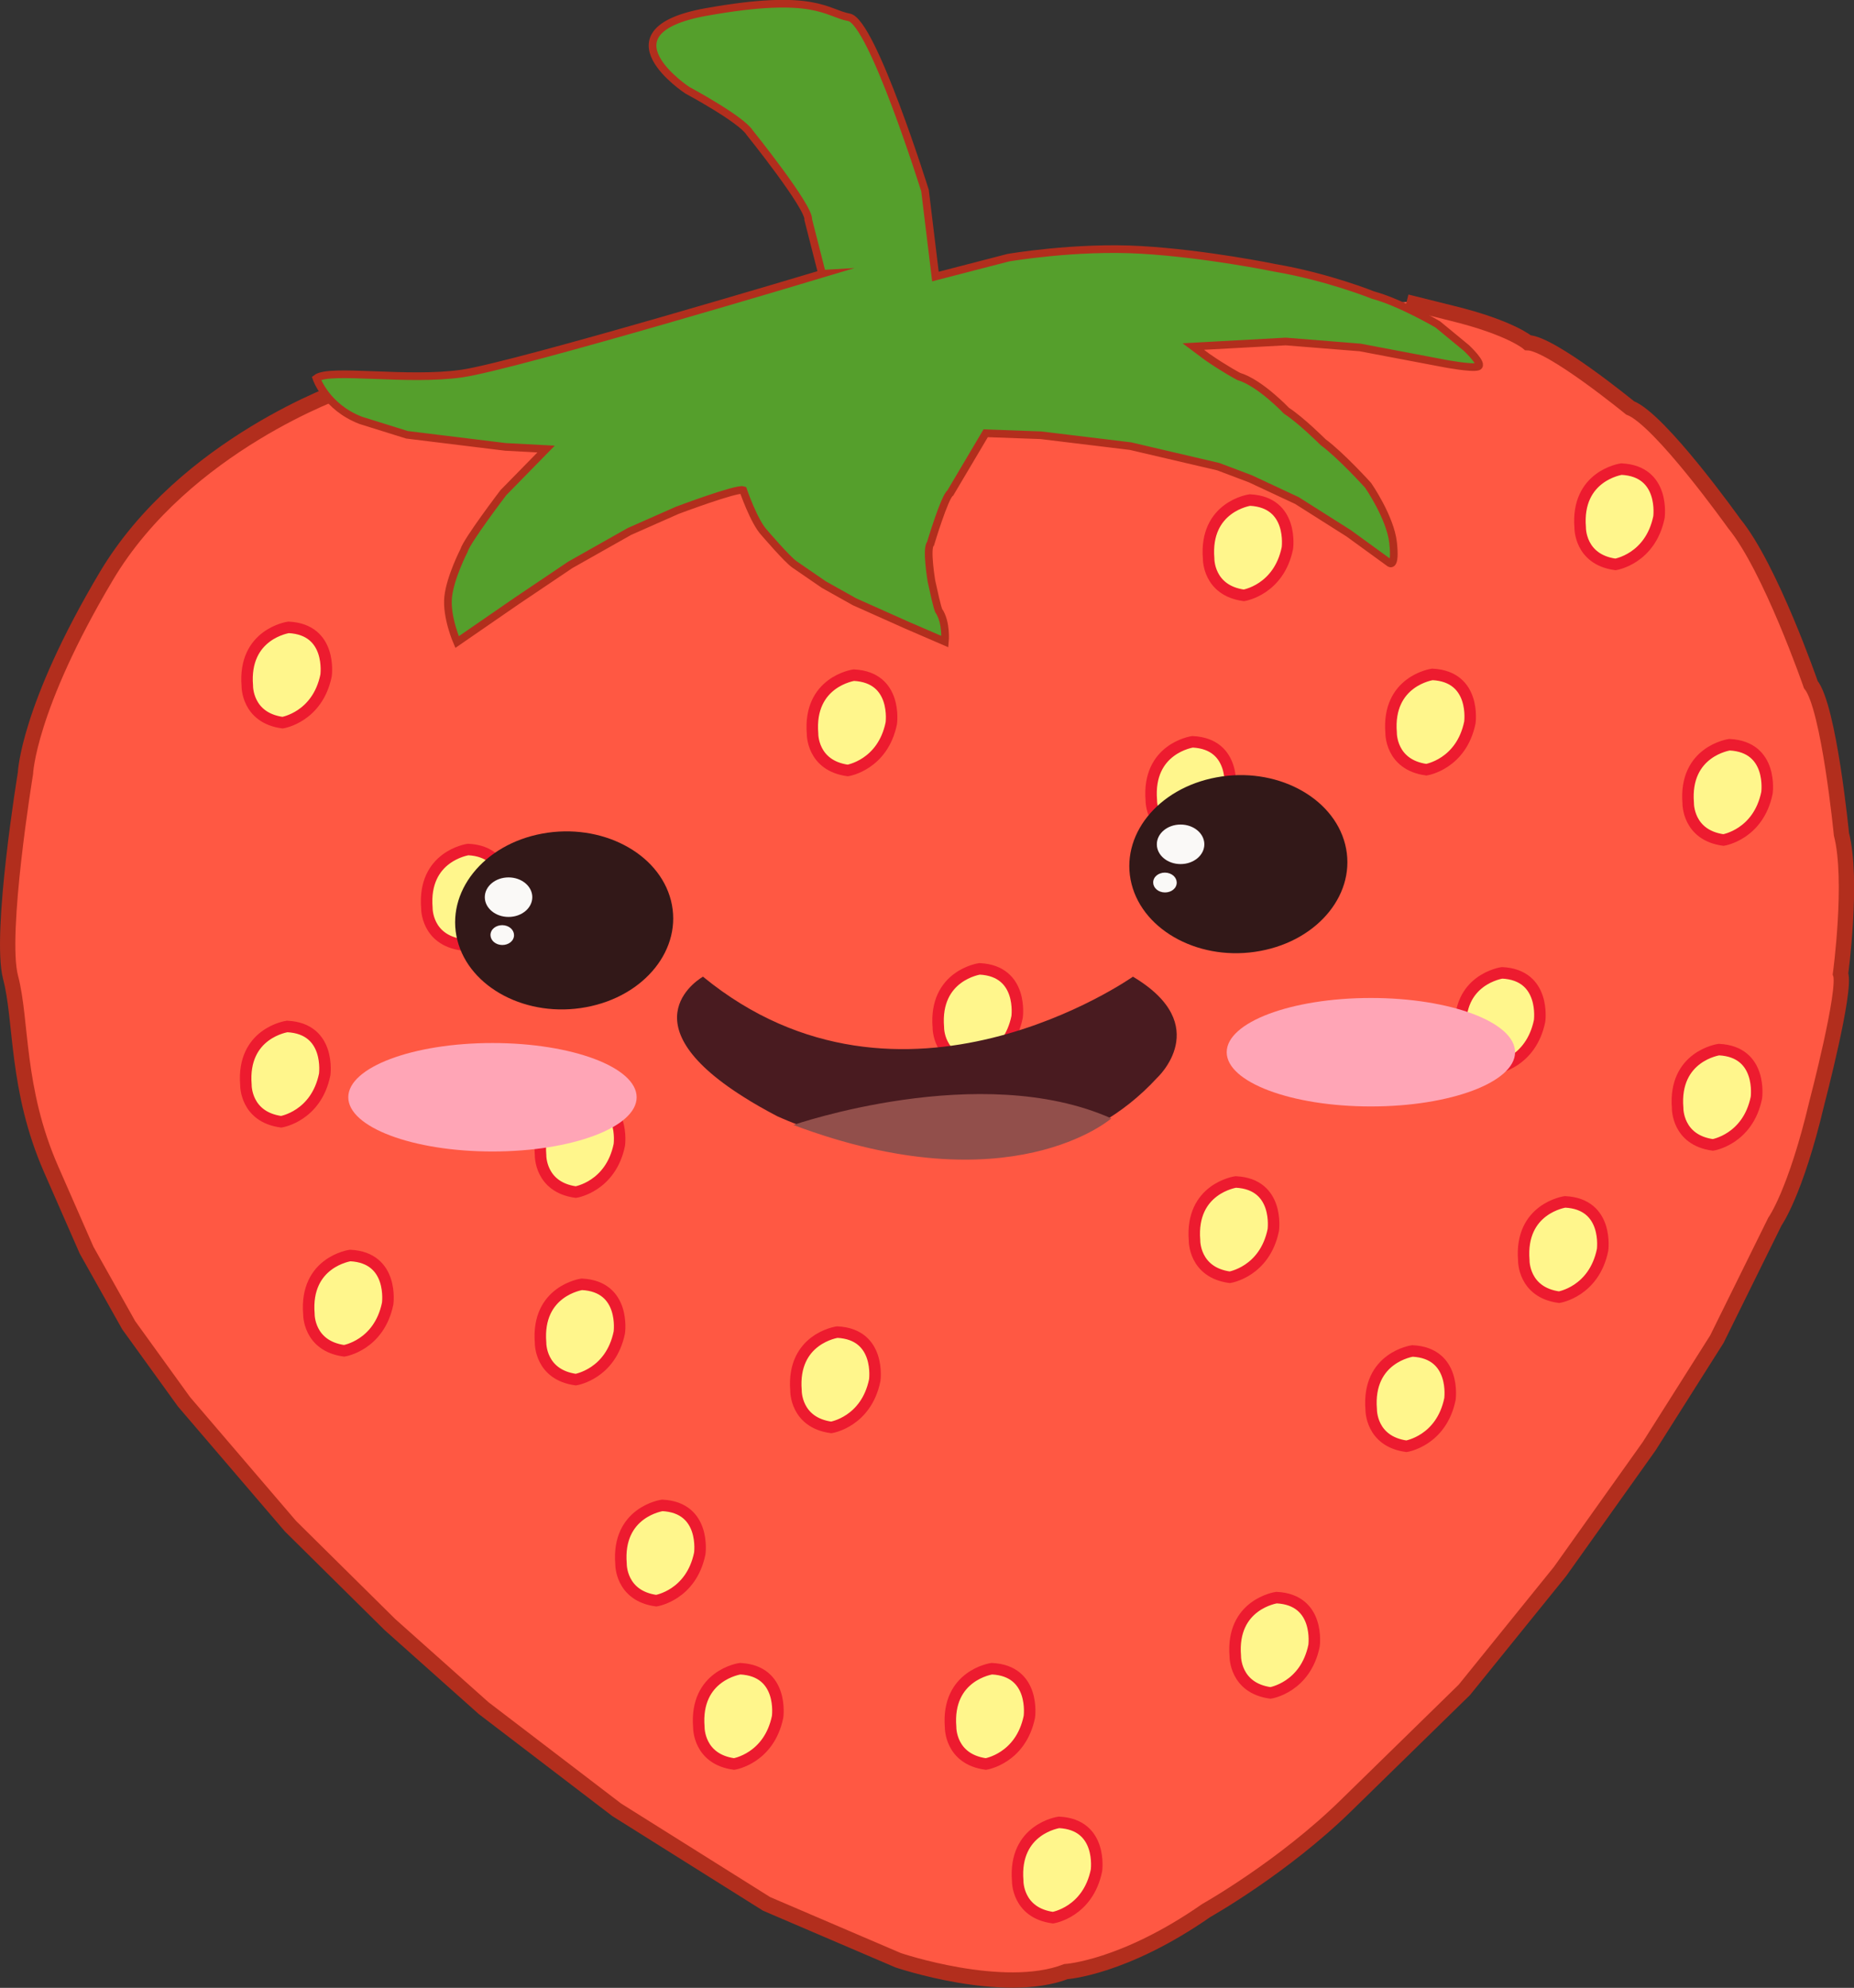 <?xml version="1.0" encoding="UTF-8"?>
<svg id="Layer_5" data-name="Layer 5" xmlns="http://www.w3.org/2000/svg" viewBox="0 0 121 129.75">
  <rect x="0" y="0" width="121" height="129.75" fill="#333333" stroke="none"/>
  <defs>
    <style>
      .cls-1 {
        fill: #559f2c;
        stroke-width: .5px;
      }

      .cls-1, .cls-2, .cls-3 {
        stroke-miterlimit: 10;
      }

      .cls-1, .cls-3 {
        stroke: #b22e1d;
      }

      .cls-2 {
        fill: #fff68c;
        stroke: #ed1b2f;
        stroke-width: .75px;
      }

      .cls-4 {
        fill: #321818;
      }

      .cls-5 {
        fill: #924f4b;
      }

      .cls-6 {
        fill: #faf9f7;
      }

      .cls-7 {
        fill: #491b20;
      }

      .cls-3 {
        fill: #ff5843;
      }

      .cls-8 {
        fill: #ffa5b6;
      }
    </style>
  </defs>
  <path class="cls-3" d="M91.8,19.71l3.01.75c3.78.93,4.91,1.91,4.91,1.91,1.52.04,6.66,4.25,6.66,4.25,1.96.75,6.8,7.55,6.8,7.55,2.36,2.87,5,10.51,5,10.51,1.19,1.47,2,9.77,2,9.77.77,3-.06,9.11-.06,9.11.39,1.05-1.54,8.41-1.54,8.41-1.4,5.91-2.74,7.76-2.74,7.76l-3.79,7.68-4.42,6.99-5.82,8.18-6.24,7.72-7.68,7.51c-4.14,4.07-9.16,6.89-9.16,6.89-5.4,3.76-9.16,3.99-9.16,3.99-4.1,1.58-10.95-.74-10.95-.74l-8.59-3.68-9.78-6.14-8.69-6.64-6.11-5.45-6.49-6.42-6.95-8.12-3.61-5-2.75-4.9-2.31-5.27c-2.31-5.27-1.9-9.69-2.65-12.53-.75-2.83.97-13.32.97-13.32,0,0,.15-4.24,5.27-12.86s15.54-12.22,15.54-12.22l.92-.19"/>
  <path class="cls-1" d="M53.66,17.87s-19.91,5.98-23.5,6.51c-3.58.52-8.65-.35-9.51.31,0,0,.63,1.88,2.9,2.75l3.01.94,6.43.79,2.65.14-2.79,2.85s-2.39,3.14-2.57,3.78c0,0-.89,1.73-1.03,3.02-.14,1.3.58,2.95.58,2.95l3.9-2.69,3.49-2.35,3.86-2.18,3.12-1.38s3.88-1.46,4.3-1.32c0,0,.72,2.1,1.4,2.8,0,0,1.47,1.72,1.95,2.05s1.92,1.32,1.92,1.32l2,1.12,3.4,1.52,2.5,1.08s.12-1.24-.4-2.02c0,0-.06.03-.48-1.93,0,0-.36-2.15-.06-2.44,0,0,.92-3.07,1.29-3.31l2.31-3.9,3.6.13,5.85.71,5.73,1.34,2.09.79,3.04,1.42,3.38,2.14,2.67,1.94s.41.34.23-1.32-1.63-3.75-1.63-3.75c0,0-1.76-1.95-2.94-2.82,0,0-1.43-1.43-2.39-2.05,0,0-1.73-1.83-3.12-2.24,0,0-.88-.46-2.05-1.27l-.91-.68,6.03-.33,4.86.39,5.53,1.05s1.74.33,2.15.2-.74-1.21-.74-1.21l-1.88-1.55s-2.44-1.43-4.22-1.91c0,0-2.95-1.19-6.42-1.78,0,0-4.45-.92-8.72-1.17-4.27-.25-8.67.51-8.67.51l-4.75,1.23-.68-5.61s-3.45-11.04-4.96-11.31c-1.5-.28-2.22-1.62-9.31-.35-7.1,1.27-1.24,5.11-1.24,5.11,0,0,3.51,1.88,4.07,2.77,0,0,3.91,4.86,3.82,5.68l.9,3.53h0Z"/>
  <path class="cls-2" d="M77.83,48.42s-2.97.42-2.69,3.82c0,0-.04,2.08,2.3,2.4,0,0,2.28-.36,2.84-3.08,0,0,.42-3-2.44-3.14h0Z"/>
  <path class="cls-2" d="M30.55,55.45s-2.97.42-2.69,3.82c0,0-.04,2.08,2.3,2.4,0,0,2.28-.36,2.84-3.08,0,0,.42-3-2.44-3.14h0Z"/>
  <path class="cls-2" d="M80.65,77.15s-2.97.42-2.69,3.82c0,0-.04,2.08,2.3,2.4,0,0,2.28-.36,2.84-3.08,0,0,.42-3-2.44-3.14h0Z"/>
  <path class="cls-2" d="M54.64,86.95s-2.97.42-2.69,3.82c0,0-.04,2.08,2.3,2.4,0,0,2.28-.36,2.84-3.08,0,0,.42-3-2.44-3.14h0Z"/>
  <path class="cls-2" d="M37.97,71.59s-2.97.42-2.69,3.82c0,0-.04,2.08,2.3,2.4,0,0,2.28-.36,2.84-3.08,0,0,.42-3-2.44-3.14h0Z"/>
  <path class="cls-2" d="M63.93,63.24s-2.97.42-2.69,3.82c0,0-.04,2.08,2.3,2.4,0,0,2.28-.36,2.84-3.08,0,0,.42-3-2.44-3.14h0Z"/>
  <path class="cls-2" d="M18.74,67s-2.97.42-2.69,3.82c0,0-.04,2.08,2.3,2.4,0,0,2.28-.36,2.84-3.08,0,0,.42-3-2.44-3.14h0Z"/>
  <path class="cls-2" d="M22.85,81.95s-2.97.42-2.69,3.82c0,0-.04,2.08,2.3,2.4,0,0,2.28-.36,2.84-3.08,0,0,.42-3-2.44-3.14h0Z"/>
  <path class="cls-2" d="M43.22,98.26s-2.97.42-2.69,3.82c0,0-.04,2.08,2.3,2.4,0,0,2.28-.36,2.84-3.08,0,0,.42-3-2.44-3.14h0Z"/>
  <path class="cls-2" d="M64.73,108.92s-2.97.42-2.69,3.82c0,0-.04,2.08,2.3,2.4,0,0,2.28-.36,2.84-3.08,0,0,.42-3-2.44-3.14h0Z"/>
  <path class="cls-2" d="M83.31,104.28s-2.97.42-2.69,3.82c0,0-.04,2.08,2.3,2.4,0,0,2.28-.36,2.84-3.08,0,0,.42-3-2.44-3.14h0Z"/>
  <path class="cls-2" d="M102.14,78.45s-2.97.42-2.69,3.82c0,0-.04,2.08,2.3,2.4,0,0,2.28-.36,2.84-3.08,0,0,.42-3-2.44-3.14h0Z"/>
  <path class="cls-2" d="M98.03,63.5s-2.97.42-2.69,3.82c0,0-.04,2.08,2.3,2.4,0,0,2.28-.36,2.84-3.08,0,0,.42-3-2.44-3.14h0Z"/>
  <path class="cls-2" d="M112.18,68.51s-2.97.42-2.69,3.82c0,0-.04,2.08,2.3,2.4,0,0,2.28-.36,2.84-3.08,0,0,.42-3-2.44-3.14h0Z"/>
  <path class="cls-2" d="M112.87,48.61s-2.97.42-2.69,3.82c0,0-.04,2.08,2.3,2.4,0,0,2.28-.36,2.84-3.08,0,0,.42-3-2.44-3.14h0Z"/>
  <path class="cls-2" d="M93.48,44.02s-2.97.42-2.69,3.82c0,0-.04,2.08,2.3,2.4,0,0,2.28-.36,2.84-3.08,0,0,.42-3-2.44-3.14h0Z"/>
  <path class="cls-2" d="M105.82,30.62s-2.97.42-2.69,3.82c0,0-.04,2.08,2.3,2.4,0,0,2.28-.36,2.84-3.08,0,0,.42-3-2.44-3.14h0Z"/>
  <path class="cls-2" d="M81.57,32.64s-2.97.42-2.69,3.82c0,0-.04,2.08,2.3,2.4,0,0,2.28-.36,2.84-3.08,0,0,.42-3-2.44-3.14h0Z"/>
  <path class="cls-2" d="M55.72,44.07s-2.97.42-2.69,3.82c0,0-.04,2.08,2.3,2.4,0,0,2.28-.36,2.84-3.08,0,0,.42-3-2.44-3.14h0Z"/>
  <path class="cls-2" d="M18.83,40.95s-2.97.42-2.69,3.82c0,0-.04,2.08,2.3,2.4,0,0,2.28-.36,2.84-3.08,0,0,.42-3-2.44-3.14h0Z"/>
  <path class="cls-4" d="M87.79,55.11c.79,3.13-1.69,6.25-5.54,6.96-3.84.72-7.61-1.25-8.4-4.37-.79-3.13,1.69-6.25,5.54-6.96,3.84-.72,7.61,1.25,8.4,4.37Z"/>
  <path class="cls-4" d="M43.79,58.78c.79,3.13-1.69,6.25-5.54,6.96-3.84.72-7.61-1.25-8.4-4.37-.79-3.13,1.69-6.25,5.54-6.96s7.61,1.25,8.4,4.37Z"/>
  <ellipse class="cls-6" cx="33.19" cy="58.56" rx="1.55" ry="1.29"/>
  <ellipse class="cls-6" cx="77.05" cy="55.11" rx="1.55" ry="1.29"/>
  <path class="cls-6" d="M32.48,61.63c-.39-.14-.57-.52-.41-.85s.62-.48,1.01-.34.57.52.41.85-.62.48-1.01.34Z"/>
  <path class="cls-6" d="M75.73,58.2c-.39-.14-.57-.52-.41-.85s.62-.48,1.01-.34.57.52.41.85-.62.48-1.01.34Z"/>
  <g>
    <path class="cls-7" d="M45.88,63.75s-5.21,2.9,2.65,7.85c.64.41,1.38.83,2.2,1.26,0,0,15.68,7.39,24.78-2.5,0,0,3.76-3.44-1.57-6.61,0,0-15.08,10.64-28.06,0Z"/>
    <path class="cls-5" d="M51.78,73.43s12.21-4.24,20.75-.43c8.54,3.81,0,0,0,0,0,0-6.58,5.76-20.75.43-14.17-5.33,0,0,0,0"/>
  </g>
  <ellipse class="cls-8" cx="32.14" cy="71.62" rx="9.41" ry="3.54"/>
  <ellipse class="cls-8" cx="89.47" cy="68.68" rx="9.41" ry="3.54"/>
  <path class="cls-2" d="M48.3,108.92s-2.97.42-2.69,3.82c0,0-.04,2.08,2.3,2.4,0,0,2.28-.36,2.84-3.08,0,0,.42-3-2.44-3.14h0Z"/>
  <path class="cls-2" d="M37.97,83.83s-2.97.42-2.69,3.82c0,0-.04,2.08,2.3,2.4,0,0,2.28-.36,2.84-3.08,0,0,.42-3-2.44-3.14h0Z"/>
  <path class="cls-2" d="M92.18,88.18s-2.97.42-2.69,3.82c0,0-.04,2.08,2.3,2.4,0,0,2.28-.36,2.84-3.08,0,0,.42-3-2.44-3.14h0Z"/>
  <path class="cls-2" d="M69.11,118.95s-2.97.42-2.69,3.82c0,0-.04,2.08,2.3,2.4,0,0,2.28-.36,2.84-3.08,0,0,.42-3-2.44-3.14h0Z"/>
</svg>